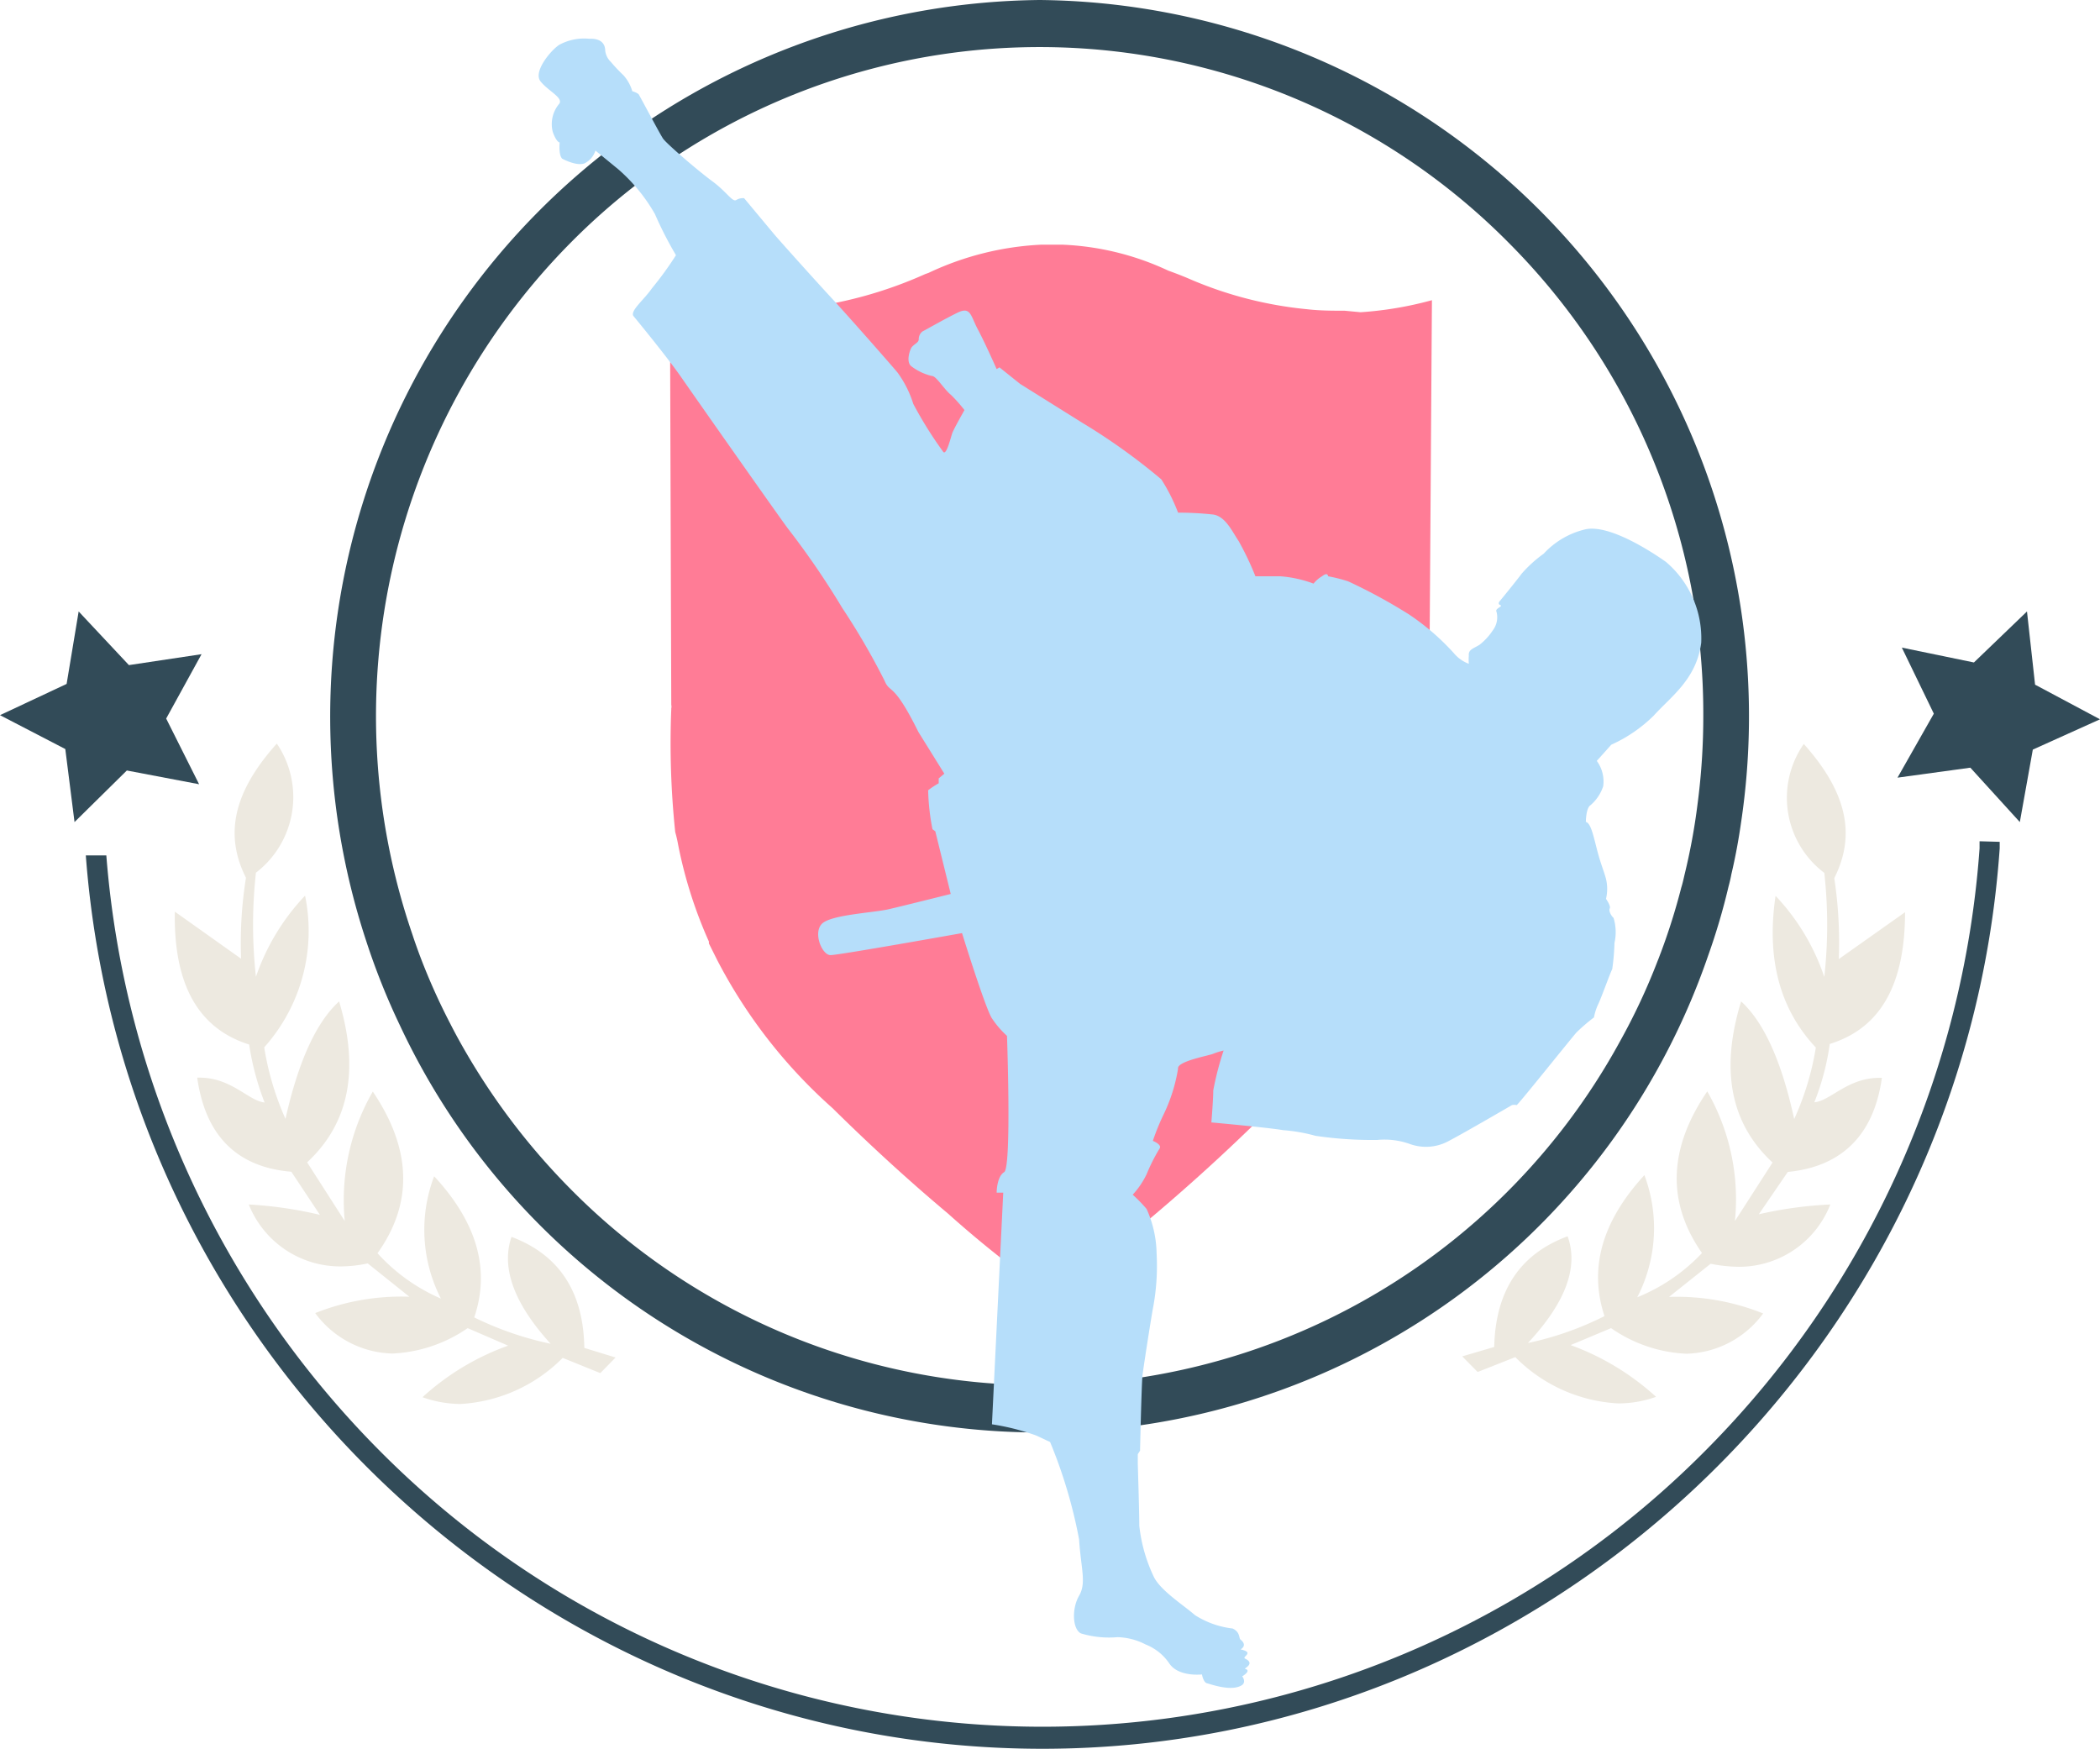 <svg xmlns="http://www.w3.org/2000/svg" viewBox="0 0 111.59 92.92"><defs><style>.cls-1{fill:#ff7c96;}.cls-2{fill:#ede9e0;}.cls-3{fill:#324b58;}.cls-4{fill:#b6defa;}</style></defs><g id="Calque_2" data-name="Calque 2"><g id="_karate" data-name="
karate"><path class="cls-1" d="M71.45,16.51h0c-.64,0-1.32,0-2-.08a20.72,20.72,0,0,1-6.2-1.59s-.47-.21-1.17-.46A14.64,14.64,0,0,0,56.44,13h-.59l-.51,0h0a15.74,15.74,0,0,0-6,1.5l-.17.06a22.47,22.47,0,0,1-6.83,1.85c-.7.05-1.37.08-2,.08h0a15.51,15.51,0,0,1-4.74-.63l.07,21.59a.41.41,0,0,1,0,.19l0,.05a45.24,45.24,0,0,0,.21,6.52,6.66,6.66,0,0,1,.15.65,23.84,23.84,0,0,0,1.64,5.17l0,.1.46.92a27.33,27.33,0,0,0,6.12,7.84l.11.11c1.89,1.86,3.89,3.7,6,5.47a57.75,57.75,0,0,0,5.5,4.36h.11l.66-.49.17-.13A39.83,39.83,0,0,0,60,65.67a103.89,103.89,0,0,0,8.85-8.14l0,0a23.5,23.5,0,0,0,3.51-4.32l0,0a24.11,24.11,0,0,0,1.44-2.52.11.11,0,0,1,0-.08,22.17,22.17,0,0,0,2-6.07.19.19,0,0,1,0-.1c.05-.33.08-.65.11-.95s0-.67,0-.74v0l.18-26.8a19,19,0,0,1-3.79.64Z"/><path class="cls-2" d="M97.23,55.47c2.72-.84,4-3.19,4-7l-3.52,2.49a22.78,22.78,0,0,0-.24-4.3c1.16-2.3.67-4.57-1.62-7.13a5,5,0,0,0,1.09,6.85,25.13,25.13,0,0,1,0,5.53,11.7,11.7,0,0,0-2.59-4.31q-.74,5,2.14,8.06a14.85,14.85,0,0,1-1.15,3.8q-1-4.59-2.82-6.25-1.68,5.46,1.67,8.56l-2,3.11a11.51,11.51,0,0,0-1.47-6.89q-3.1,4.55-.28,8.59A9.73,9.73,0,0,1,87,68.93a8,8,0,0,0,.38-6.49Q84,66.12,85.26,69.93a16.62,16.62,0,0,1-4.07,1.43q3-3.21,2.11-5.67-3.8,1.41-3.9,5.88l-1.7.5.82.83,2-.79A8.3,8.3,0,0,0,86,74.57a6,6,0,0,0,2-.35,13.68,13.68,0,0,0-4.54-2.75l2.15-.9a7.59,7.59,0,0,0,4,1.36,5.22,5.22,0,0,0,4.08-2.14,12.31,12.31,0,0,0-5-.88l2.21-1.76a8,8,0,0,0,1.49.16A5.21,5.21,0,0,0,97.26,64a21.2,21.2,0,0,0-3.8.52L95,62.27c2.9-.28,4.58-2,5-5h-.13c-1.7,0-2.61,1.23-3.46,1.3A13.32,13.32,0,0,0,97.23,55.47Z"/><path class="cls-2" d="M31.05,71.62q-.07-4.47-3.87-5.9c-.56,1.64.13,3.54,2.08,5.68A17.21,17.21,0,0,1,25.2,70q1.29-3.81-2.13-7.5A8,8,0,0,0,23.43,69a9.78,9.78,0,0,1-3.37-2.41q2.85-4-.25-8.59a11.55,11.55,0,0,0-1.49,6.88l-2-3.12q3.34-3.09,1.7-8.55-1.82,1.65-2.85,6.24a15.12,15.12,0,0,1-1.13-3.8,9.28,9.28,0,0,0,2.17-8.06,11.84,11.84,0,0,0-2.61,4.31,25.1,25.1,0,0,1,0-5.53,5.06,5.06,0,0,0,1.11-6.86c-2.3,2.56-2.8,4.83-1.64,7.13a22,22,0,0,0-.26,4.3l-3.52-2.5c-.07,3.86,1.24,6.21,3.95,7.06a14.31,14.31,0,0,0,.82,3.08c-.85-.08-1.75-1.32-3.46-1.32h-.12c.43,3.07,2.1,4.76,5,5L17,64.55A21.52,21.52,0,0,0,13.22,64a5.23,5.23,0,0,0,4.86,3.29,6.93,6.93,0,0,0,1.46-.16l2.21,1.77a12.38,12.38,0,0,0-5,.87,5.25,5.25,0,0,0,4.1,2.15,7.65,7.65,0,0,0,4-1.35L27,71.5a13.49,13.49,0,0,0-4.55,2.74,6.15,6.15,0,0,0,2,.36,8.29,8.29,0,0,0,5.45-2.45l2,.81.81-.83Z"/><polygon class="cls-3" points="107.71 32.49 108.14 36.38 111.59 38.22 108.02 39.83 107.33 43.68 104.7 40.79 100.83 41.32 102.76 37.92 101.06 34.41 104.89 35.2 107.71 32.49"/><polygon class="cls-3" points="4.18 32.49 6.85 35.34 10.71 34.76 8.83 38.18 10.58 41.67 6.74 40.94 3.96 43.68 3.47 39.8 0 38 3.54 36.34 4.18 32.49"/><path class="cls-3" d="M105.19,44.7c0,.13,0,.25,0,.38h0A50.44,50.44,0,0,1,90.7,77a49.63,49.63,0,0,1-70.61,0A50.41,50.41,0,0,1,5.65,45.45H4.56c2,26.66,24.29,47.47,50.83,47.47s49-21,50.87-47.84v0c0-.13,0-.24,0-.35Z"/><path class="cls-3" d="M55.25,0A38.08,38.08,0,0,0,19.46,50a36.67,36.67,0,0,0,1.78,4.46,37.55,37.55,0,0,0,69.53-3.69,34.29,34.29,0,0,0,1.08-3.66c.06-.22.11-.43.15-.65h0c.21-.89.38-1.8.51-2.71A38.06,38.06,0,0,0,55.25,0ZM89.51,46.49c-.05.22-.1.45-.17.67a33.49,33.49,0,0,1-1.08,3.44c-.06.15-.11.3-.17.44a33.44,33.44,0,0,1-2,4.28A35.1,35.1,0,0,1,30.3,63.16a35.83,35.83,0,0,1-5.44-7.07c-.33-.56-.64-1.12-.93-1.69a33.6,33.6,0,0,1-1.66-3.73c-.12-.33-.24-.66-.35-1A35.76,35.76,0,0,1,30.3,12.92a35.07,35.07,0,0,1,49.89,0A35.42,35.42,0,0,1,90.51,38a35.9,35.9,0,0,1-.31,4.76A32.85,32.85,0,0,1,89.51,46.49Z"/><path class="cls-4" d="M51.12,49.58s1.24,4,1.59,4.53a4.92,4.92,0,0,0,.8.93s.25,7-.15,7.24-.4,1.09-.4,1.09l.35,0-.6,12.31a12.46,12.46,0,0,1,2.34.59l.75.35a26.12,26.12,0,0,1,1.54,5.17c.1,1.57.4,2.31,0,3s-.35,1.78.1,2a5.16,5.16,0,0,0,1.94.2,3.42,3.42,0,0,1,1.5.39,2.71,2.71,0,0,1,1.25,1c.49.74,1.74.59,1.74.59s.07.42.27.47,1.26.44,1.82.12c.3-.17.05-.49.05-.49s.52-.3.15-.4c-.1,0,.58-.27,0-.54-.19-.1.54-.32-.24-.49,0,0,.4-.2,0-.52-.1-.07,0-.39-.42-.59a4.73,4.73,0,0,1-2-.71c-.62-.54-1.79-1.28-2.17-2a8.37,8.37,0,0,1-.79-2.75c0-.74-.08-3.28-.08-3.28v-.52l.12-.19s.08-3.57.13-4,.47-3.13.57-3.64a12.07,12.07,0,0,0,.18-2.83,6,6,0,0,0-.53-2.37,7.67,7.67,0,0,0-.74-.76,4.43,4.43,0,0,0,.74-1.09,9.55,9.55,0,0,1,.68-1.35c.17-.22-.35-.42-.35-.42a12.12,12.12,0,0,1,.57-1.4,8.77,8.77,0,0,0,.77-2.44c-.07-.39,1.65-.69,1.87-.79a3.58,3.58,0,0,1,.55-.17,16.12,16.12,0,0,0-.55,2.12c0,.49-.1,1.7-.1,1.7s3,.27,3.81.41a8.86,8.86,0,0,1,1.72.3,20.51,20.51,0,0,0,3.29.22,4,4,0,0,1,1.74.22,2.52,2.52,0,0,0,2.1-.19c.77-.4,3.31-1.88,3.31-1.88a.49.49,0,0,1,.25,0c.07,0,2.94-3.6,3.19-3.87a9.62,9.62,0,0,1,.92-.79,2.92,2.92,0,0,1,.22-.69c.18-.37.65-1.7.75-1.87a11.77,11.77,0,0,0,.12-1.4,2.57,2.57,0,0,0-.05-1.33c-.12-.1-.27-.37-.2-.5s-.2-.51-.2-.51a2.29,2.29,0,0,0,0-1.06c-.12-.45-.29-.81-.49-1.6s-.33-1.36-.58-1.43c0,0,0-.74.25-.89a2.24,2.24,0,0,0,.67-1,1.84,1.84,0,0,0-.34-1.35l.77-.86a7.69,7.69,0,0,0,2.26-1.55c.9-1,2.27-1.93,2.52-3.87a5.33,5.33,0,0,0-1.87-4.29c-.62-.44-2.94-2-4.26-1.74a4.37,4.37,0,0,0-2.24,1.3,6.81,6.81,0,0,0-1.17,1.06c-.35.47-1.14,1.43-1.14,1.43s-.18.17,0,.24-.3.18-.2.35a1.15,1.15,0,0,1-.2,1,3.18,3.18,0,0,1-.7.76c-.32.2-.6.25-.57.57a2.84,2.84,0,0,0,0,.44,1.9,1.9,0,0,1-.8-.57,12.76,12.76,0,0,0-2.39-2.06,28.72,28.72,0,0,0-3.22-1.75,7.93,7.93,0,0,0-1.07-.27s0-.25-.32,0a1.59,1.59,0,0,0-.45.39,6.4,6.4,0,0,0-1.77-.39c-.72,0-1.32,0-1.32,0a15.51,15.51,0,0,0-.89-1.87c-.35-.52-.7-1.31-1.35-1.41a16.72,16.72,0,0,0-1.87-.1,9.48,9.48,0,0,0-.89-1.77,32.67,32.67,0,0,0-4.19-3l-3.31-2.07-1.1-.88-.15.09s-.62-1.4-1-2.11-.37-1.23-1.07-.89-1.74.94-1.87,1a.52.52,0,0,0-.2.42c0,.2-.32.27-.42.5s-.22.69,0,.91a2.87,2.87,0,0,0,1.13.54c.22,0,.64.71,1,1a7.69,7.69,0,0,1,.72.81s-.57,1-.65,1.23-.3,1.16-.47,1a21.24,21.24,0,0,1-1.6-2.56,5.7,5.7,0,0,0-.84-1.67c-.48-.57-2.62-3-3.49-3.94s-2.72-3-3.06-3.4l-1.6-1.92a.68.68,0,0,0-.42.1c-.2.12-.52-.45-1.27-1s-2.44-2-2.62-2.27S34,5.1,33.93,5a1,1,0,0,0-.33-.15A2.19,2.19,0,0,0,33.13,4a8.75,8.75,0,0,1-.67-.71,1,1,0,0,1-.3-.59c0-.3-.15-.67-.85-.64a2.77,2.77,0,0,0-1.59.32c-.45.29-1.4,1.43-1,1.94s1.22.87,1,1.19A1.67,1.67,0,0,0,29.37,7c.2.57.37.57.37.57s-.07.64.13.86c0,0,.77.42,1.19.25A1.13,1.13,0,0,0,31.64,8l1.22,1a9.2,9.2,0,0,1,1.94,2.37,19.75,19.75,0,0,0,1.12,2.19,17.86,17.86,0,0,1-1.27,1.75c-.42.61-1.15,1.18-1,1.47,0,0,1.77,2.14,2.56,3.28s5,7.13,5.64,8a43.35,43.35,0,0,1,2.91,4.25A37.72,37.72,0,0,1,47,36.16c.3.73.45,0,1.8,2.73l1.38,2.22-.3.25v.26a4.69,4.69,0,0,0-.56.37,11.91,11.91,0,0,0,.23,2.07l.15.11.82,3.33s-2.47.62-3.29.81-3.06.29-3.55.77,0,1.67.45,1.67S51.12,49.58,51.12,49.58Z"/></g></g></svg>